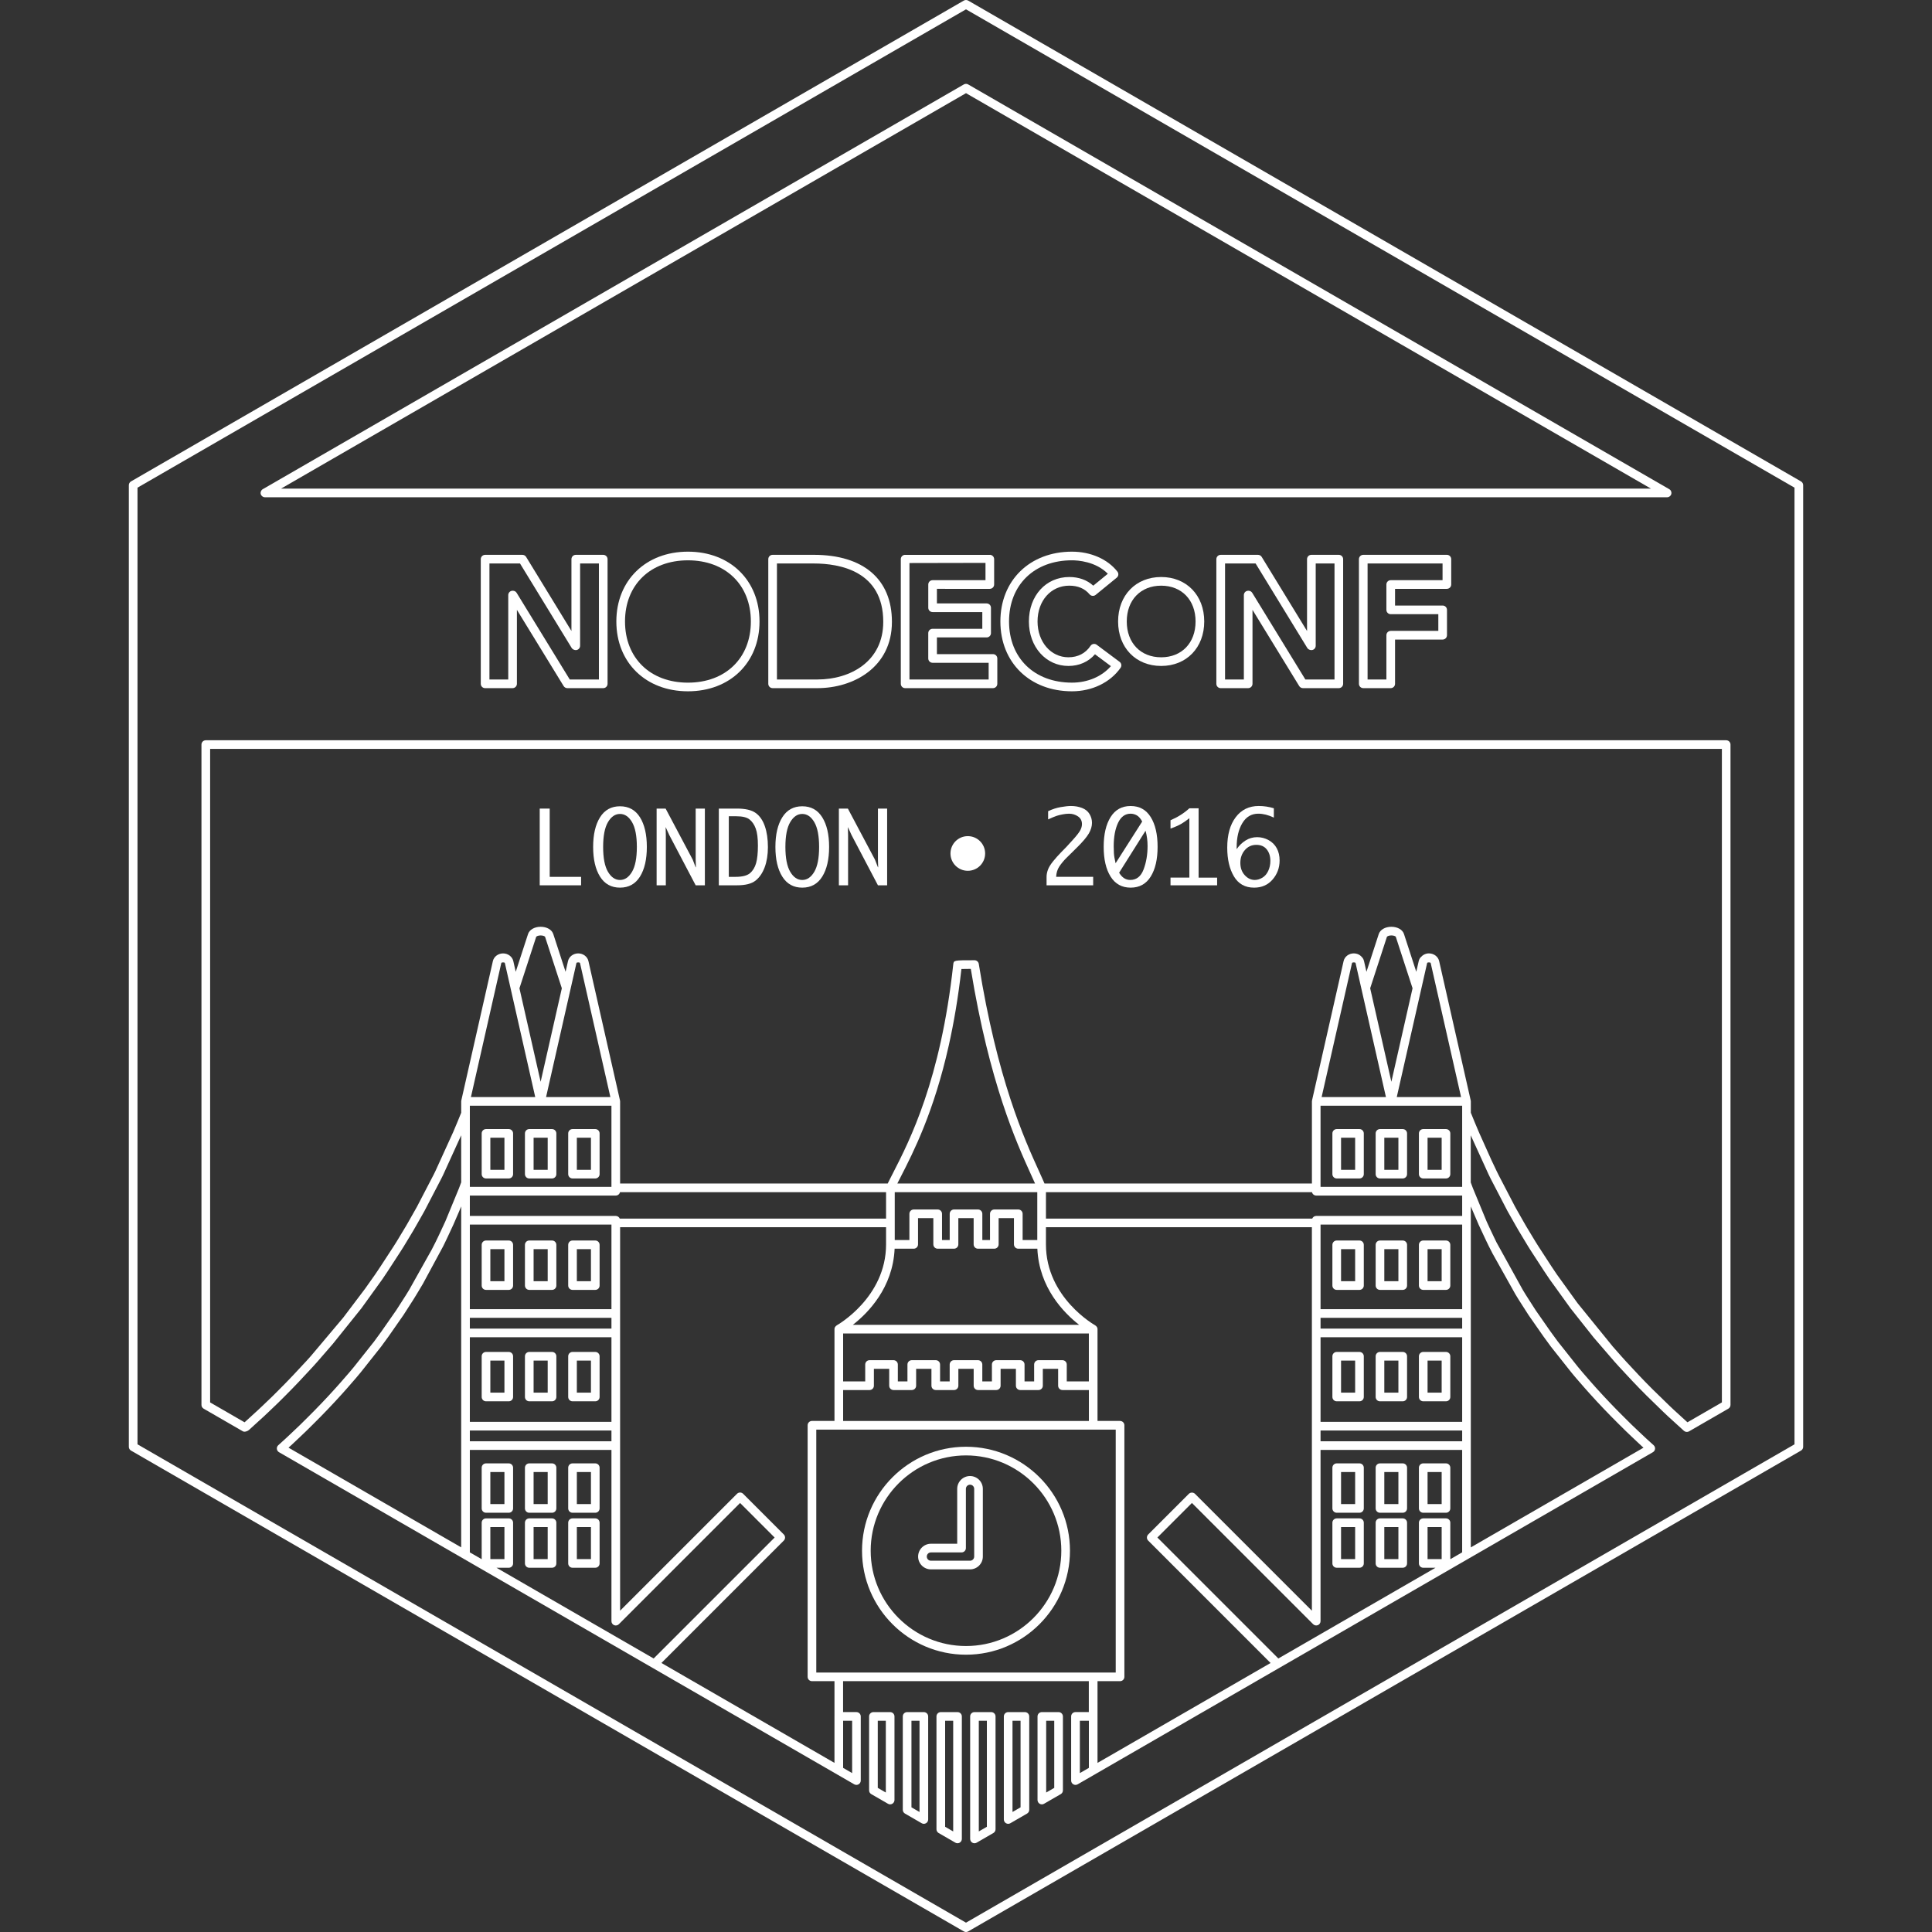 <?xml version="1.0" encoding="utf-8"?>
<!-- Generator: Adobe Illustrator 17.0.0, SVG Export Plug-In . SVG Version: 6.00 Build 0)  -->
<!DOCTYPE svg PUBLIC "-//W3C//DTD SVG 1.1//EN" "http://www.w3.org/Graphics/SVG/1.1/DTD/svg11.dtd">
<svg version="1.1" id="Layer_1" xmlns="http://www.w3.org/2000/svg" xmlns:xlink="http://www.w3.org/1999/xlink" x="0px" y="0px"
	 width="200px" height="200px" viewBox="0 0 200 200" enable-background="new 0 0 200 200" xml:space="preserve">
<rect x="0" y="0" width="200" height="200" fill="#333333" stroke="none"/>
<g>
	<path fill="#FFFFFF" d="M100,149.767c-5.934,0-10.763,4.829-10.763,10.764s4.828,10.763,10.763,10.763s10.763-4.828,10.763-10.763
		S105.934,149.767,100,149.767z M100,170.396c-5.44,0-9.867-4.425-9.867-9.866s4.426-9.867,9.867-9.867s9.867,4.426,9.867,9.867
		S105.44,170.396,100,170.396z"/>
	<path fill="#FFFFFF" d="M100.416,152.799c-0.731,0-1.326,0.595-1.326,1.326v5.684h-2.721c-0.731,0-1.326,0.595-1.326,1.326
		c0,0.731,0.595,1.326,1.326,1.326h4.047c0.732,0,1.327-0.595,1.327-1.326v-7.01C101.743,153.394,101.148,152.799,100.416,152.799z
		 M100.848,161.135L100.848,161.135c-0.001,0.237-0.194,0.43-0.431,0.43H96.37c-0.237,0-0.429-0.192-0.429-0.43
		c0-0.238,0.192-0.43,0.429-0.43h3.17c0.248,0,0.448-0.201,0.448-0.448v-6.132c0-0.237,0.192-0.43,0.43-0.43s0.43,0.192,0.43,0.43
		V161.135z"/>
	<path fill="#FFFFFF" d="M50.312,121.994h2.355c0.248,0,0.448-0.201,0.448-0.448v-4.216c0-0.247-0.201-0.448-0.448-0.448h-2.355
		c-0.248,0-0.448,0.201-0.448,0.448v4.216C49.864,121.793,50.064,121.994,50.312,121.994z M50.76,117.777h1.459v3.32H50.76V117.777z
		"/>
	<path fill="#FFFFFF" d="M54.79,121.994h2.355c0.248,0,0.448-0.201,0.448-0.448v-4.216c0-0.247-0.201-0.448-0.448-0.448H54.79
		c-0.248,0-0.448,0.201-0.448,0.448v4.216C54.342,121.793,54.542,121.994,54.79,121.994z M55.238,117.777h1.459v3.32h-1.459V117.777
		z"/>
	<path fill="#FFFFFF" d="M59.268,121.994h2.355c0.248,0,0.448-0.201,0.448-0.448v-4.216c0-0.247-0.201-0.448-0.448-0.448h-2.355
		c-0.248,0-0.448,0.201-0.448,0.448v4.216C58.82,121.793,59.02,121.994,59.268,121.994z M59.715,117.777h1.459v3.32h-1.459V117.777z
		"/>
	<path fill="#FFFFFF" d="M50.312,133.529h2.355c0.248,0,0.448-0.201,0.448-0.448v-4.216c0-0.247-0.201-0.448-0.448-0.448h-2.355
		c-0.248,0-0.448,0.201-0.448,0.448v4.216C49.864,133.328,50.064,133.529,50.312,133.529z M50.76,129.312h1.459v3.32H50.76V129.312z
		"/>
	<path fill="#FFFFFF" d="M54.79,133.529h2.355c0.248,0,0.448-0.201,0.448-0.448v-4.216c0-0.247-0.201-0.448-0.448-0.448H54.79
		c-0.248,0-0.448,0.201-0.448,0.448v4.216C54.342,133.328,54.542,133.529,54.79,133.529z M55.238,129.312h1.459v3.32h-1.459V129.312
		z"/>
	<path fill="#FFFFFF" d="M59.268,133.529h2.355c0.248,0,0.448-0.201,0.448-0.448v-4.216c0-0.247-0.201-0.448-0.448-0.448h-2.355
		c-0.248,0-0.448,0.201-0.448,0.448v4.216C58.82,133.328,59.02,133.529,59.268,133.529z M59.715,129.312h1.459v3.32h-1.459V129.312z
		"/>
	<path fill="#FFFFFF" d="M50.312,145.063h2.355c0.248,0,0.448-0.201,0.448-0.448v-4.215c0-0.247-0.2-0.448-0.448-0.448h-2.355
		c-0.248,0-0.448,0.201-0.448,0.448v4.215C49.864,144.862,50.065,145.063,50.312,145.063z M50.76,140.848h1.459v3.319H50.76V140.848
		z"/>
	<path fill="#FFFFFF" d="M54.79,145.063h2.355c0.248,0,0.448-0.201,0.448-0.448v-4.215c0-0.247-0.2-0.448-0.448-0.448H54.79
		c-0.248,0-0.448,0.201-0.448,0.448v4.215C54.342,144.862,54.543,145.063,54.79,145.063z M55.238,140.848h1.459v3.319h-1.459
		V140.848z"/>
	<path fill="#FFFFFF" d="M59.268,145.063h2.355c0.248,0,0.448-0.201,0.448-0.448v-4.215c0-0.247-0.2-0.448-0.448-0.448h-2.355
		c-0.248,0-0.448,0.201-0.448,0.448v4.215C58.82,144.862,59.021,145.063,59.268,145.063z M59.715,140.848h1.459v3.319h-1.459
		V140.848z"/>
	<path fill="#FFFFFF" d="M52.667,151.488h-2.355c-0.248,0-0.448,0.201-0.448,0.448v4.215c0,0.247,0.201,0.448,0.448,0.448h2.355
		c0.248,0,0.448-0.201,0.448-0.448v-4.215C53.115,151.689,52.915,151.488,52.667,151.488z M52.219,155.703H50.76v-3.319h1.459
		V155.703z"/>
	<path fill="#FFFFFF" d="M57.145,151.488H54.79c-0.248,0-0.448,0.201-0.448,0.448v4.215c0,0.247,0.201,0.448,0.448,0.448h2.355
		c0.248,0,0.448-0.201,0.448-0.448v-4.215C57.593,151.689,57.393,151.488,57.145,151.488z M56.697,155.703h-1.459v-3.319h1.459
		V155.703z"/>
	<path fill="#FFFFFF" d="M61.623,151.488h-2.355c-0.248,0-0.448,0.201-0.448,0.448v4.215c0,0.247,0.201,0.448,0.448,0.448h2.355
		c0.248,0,0.448-0.201,0.448-0.448v-4.215C62.071,151.689,61.871,151.488,61.623,151.488z M61.175,155.703h-1.459v-3.319h1.459
		V155.703z"/>
	<path fill="#FFFFFF" d="M57.145,157.181H54.79c-0.248,0-0.448,0.201-0.448,0.448v4.216c0,0.247,0.201,0.448,0.448,0.448h2.355
		c0.248,0,0.448-0.201,0.448-0.448v-4.216C57.593,157.383,57.393,157.181,57.145,157.181z M56.697,161.398h-1.459v-3.32h1.459
		V161.398z"/>
	<path fill="#FFFFFF" d="M61.623,157.181h-2.355c-0.248,0-0.448,0.201-0.448,0.448v4.216c0,0.247,0.201,0.448,0.448,0.448h2.355
		c0.248,0,0.448-0.201,0.448-0.448v-4.216C62.071,157.383,61.871,157.181,61.623,157.181z M61.175,161.398h-1.459v-3.32h1.459
		V161.398z"/>
	<path fill="#FFFFFF" d="M147.333,121.994h2.355c0.247,0,0.448-0.201,0.448-0.448v-4.216c0-0.247-0.201-0.448-0.448-0.448h-2.355
		c-0.247,0-0.448,0.201-0.448,0.448v4.216C146.885,121.793,147.086,121.994,147.333,121.994z M147.781,117.777h1.459v3.32h-1.459
		V117.777z"/>
	<path fill="#FFFFFF" d="M142.855,121.994h2.355c0.247,0,0.448-0.201,0.448-0.448v-4.216c0-0.247-0.201-0.448-0.448-0.448h-2.355
		c-0.247,0-0.448,0.201-0.448,0.448v4.216C142.407,121.793,142.608,121.994,142.855,121.994z M143.303,117.777h1.459v3.32h-1.459
		V117.777z"/>
	<path fill="#FFFFFF" d="M138.377,121.994h2.355c0.247,0,0.448-0.201,0.448-0.448v-4.216c0-0.247-0.201-0.448-0.448-0.448h-2.355
		c-0.247,0-0.448,0.201-0.448,0.448v4.216C137.929,121.793,138.13,121.994,138.377,121.994z M138.825,117.777h1.459v3.32h-1.459
		V117.777z"/>
	<path fill="#FFFFFF" d="M147.333,133.529h2.355c0.247,0,0.448-0.201,0.448-0.448v-4.216c0-0.247-0.201-0.448-0.448-0.448h-2.355
		c-0.247,0-0.448,0.201-0.448,0.448v4.216C146.885,133.328,147.086,133.529,147.333,133.529z M147.781,129.312h1.459v3.32h-1.459
		V129.312z"/>
	<path fill="#FFFFFF" d="M142.855,133.529h2.355c0.247,0,0.448-0.201,0.448-0.448v-4.216c0-0.247-0.201-0.448-0.448-0.448h-2.355
		c-0.247,0-0.448,0.201-0.448,0.448v4.216C142.407,133.328,142.608,133.529,142.855,133.529z M143.303,129.312h1.459v3.32h-1.459
		V129.312z"/>
	<path fill="#FFFFFF" d="M138.377,133.529h2.355c0.247,0,0.448-0.201,0.448-0.448v-4.216c0-0.247-0.201-0.448-0.448-0.448h-2.355
		c-0.247,0-0.448,0.201-0.448,0.448v4.216C137.929,133.328,138.13,133.529,138.377,133.529z M138.825,129.312h1.459v3.32h-1.459
		V129.312z"/>
	<path fill="#FFFFFF" d="M147.333,145.063h2.355c0.247,0,0.448-0.201,0.448-0.448v-4.215c0-0.247-0.201-0.448-0.448-0.448h-2.355
		c-0.247,0-0.448,0.201-0.448,0.448v4.215C146.885,144.862,147.086,145.063,147.333,145.063z M147.781,140.848h1.459v3.319h-1.459
		V140.848z"/>
	<path fill="#FFFFFF" d="M142.855,145.063h2.355c0.247,0,0.448-0.201,0.448-0.448v-4.215c0-0.247-0.201-0.448-0.448-0.448h-2.355
		c-0.247,0-0.448,0.201-0.448,0.448v4.215C142.407,144.862,142.608,145.063,142.855,145.063z M143.303,140.848h1.459v3.319h-1.459
		V140.848z"/>
	<path fill="#FFFFFF" d="M138.377,145.063h2.355c0.247,0,0.448-0.201,0.448-0.448v-4.215c0-0.247-0.201-0.448-0.448-0.448h-2.355
		c-0.247,0-0.448,0.201-0.448,0.448v4.215C137.929,144.862,138.13,145.063,138.377,145.063z M138.825,140.848h1.459v3.319h-1.459
		V140.848z"/>
	<path fill="#FFFFFF" d="M147.333,156.599h2.355c0.247,0,0.448-0.201,0.448-0.448v-4.215c0-0.247-0.201-0.448-0.448-0.448h-2.355
		c-0.247,0-0.448,0.201-0.448,0.448v4.215C146.885,156.397,147.086,156.599,147.333,156.599z M147.781,152.383h1.459v3.319h-1.459
		V152.383z"/>
	<path fill="#FFFFFF" d="M142.855,156.599h2.355c0.247,0,0.448-0.201,0.448-0.448v-4.215c0-0.247-0.201-0.448-0.448-0.448h-2.355
		c-0.247,0-0.448,0.201-0.448,0.448v4.215C142.407,156.397,142.608,156.599,142.855,156.599z M143.303,152.383h1.459v3.319h-1.459
		V152.383z"/>
	<path fill="#FFFFFF" d="M138.377,156.599h2.355c0.247,0,0.448-0.201,0.448-0.448v-4.215c0-0.247-0.201-0.448-0.448-0.448h-2.355
		c-0.247,0-0.448,0.201-0.448,0.448v4.215C137.929,156.397,138.13,156.599,138.377,156.599z M138.825,152.383h1.459v3.319h-1.459
		V152.383z"/>
	<path fill="#FFFFFF" d="M142.855,162.293h2.355c0.247,0,0.448-0.201,0.448-0.448v-4.216c0-0.246-0.201-0.448-0.448-0.448h-2.355
		c-0.247,0-0.448,0.201-0.448,0.448v4.216C142.407,162.092,142.608,162.293,142.855,162.293z M143.303,158.078h1.459v3.32h-1.459
		V158.078z"/>
	<path fill="#FFFFFF" d="M138.377,162.293h2.355c0.247,0,0.448-0.201,0.448-0.448v-4.216c0-0.246-0.201-0.448-0.448-0.448h-2.355
		c-0.247,0-0.448,0.201-0.448,0.448v4.216C137.929,162.092,138.13,162.293,138.377,162.293z M138.825,158.078h1.459v3.32h-1.459
		V158.078z"/>
	<path fill="#FFFFFF" d="M186.438,49.836L100.224,0.06c-0.139-0.08-0.31-0.08-0.448,0L13.561,49.836
		c-0.138,0.081-0.224,0.228-0.224,0.388v99.552c0,0.16,0.086,0.309,0.224,0.388l86.215,49.776c0.07,0.04,0.146,0.061,0.224,0.061
		s0.154-0.021,0.224-0.061l86.214-49.776c0.139-0.08,0.225-0.228,0.225-0.388V50.224C186.663,50.063,186.577,49.916,186.438,49.836z
		 M185.766,149.516L100,199.033l-85.766-49.517V50.483L100,0.966l85.766,49.517V149.516z"/>
	<path fill="#FFFFFF" d="M102.609,177.236h-1.731c-0.248,0-0.448,0.201-0.448,0.448v12.681c0,0.16,0.086,0.309,0.224,0.388
		c0.07,0.04,0.146,0.061,0.224,0.061s0.154-0.021,0.224-0.061l1.731-1c0.139-0.08,0.225-0.228,0.225-0.388v-11.681
		C103.057,177.437,102.857,177.236,102.609,177.236z M102.161,189.107l-0.835,0.482v-11.457h0.835V189.107z"/>
	<path fill="#FFFFFF" d="M99.776,8.74L27.2,50.641c-0.175,0.102-0.261,0.309-0.208,0.504c0.053,0.195,0.23,0.331,0.433,0.331
		h145.153c0.203,0,0.38-0.136,0.433-0.331c0.053-0.196-0.033-0.403-0.209-0.504L100.224,8.74C100.085,8.66,99.915,8.66,99.776,8.74z
		 M170.905,50.581H29.095L100,9.645L170.905,50.581z"/>
	<path fill="#FFFFFF" d="M20.855,77.079v68.357c0,0.16,0.086,0.309,0.224,0.388l4.07,2.349c0.168,0.095,0.477-0.014,0.621-0.141
		l1.548-1.41c0.163-0.149,0.324-0.304,0.484-0.457l0.54-0.516c0.164-0.155,0.329-0.311,0.493-0.473l0.73-0.728
		c0.925-0.921,1.799-1.852,2.821-2.963c0.164-0.174,0.322-0.352,0.478-0.532l1.594-1.838l2.96-3.688l2.16-2.997
		c0.195-0.283,0.383-0.566,0.569-0.849l1.351-2.079c0.221-0.339,0.427-0.682,0.629-1.019l0.664-1.101
		c0.09-0.148,0.174-0.299,0.257-0.447l0.66-1.161c0.086-0.148,0.17-0.296,0.247-0.441l1.722-3.311
		c0.074-0.145,0.146-0.29,0.211-0.429l1.847-4.054c0.002-0.006,0.005-0.013,0.007-0.019l0.002,4.874
		c-0.068,0.203-0.147,0.404-0.23,0.614l-1.402,3.402c-0.179,0.401-0.371,0.807-0.567,1.221l-0.241,0.506
		c-0.073,0.154-0.145,0.311-0.226,0.465l-0.386,0.757l-2.337,4.169c-0.102,0.169-0.203,0.34-0.313,0.51l-0.364,0.57
		c-0.22,0.345-0.442,0.693-0.663,1.032l-1.531,2.195c-0.249,0.343-0.5,0.689-0.748,1.026l-2.083,2.626
		c-0.157,0.193-0.316,0.387-0.48,0.575l-0.91,1.046c-0.154,0.179-0.309,0.357-0.476,0.536c-0.978,1.086-1.968,2.124-2.941,3.086
		l-0.768,0.761c-0.176,0.171-0.355,0.34-0.535,0.51l-0.539,0.51c-0.165,0.156-0.331,0.313-0.498,0.466l-0.7,0.634
		c-0.107,0.097-0.16,0.237-0.145,0.38c0.015,0.142,0.098,0.269,0.221,0.34l59.551,34.382c0.139,0.08,0.31,0.08,0.448,0
		s0.224-0.228,0.224-0.388v-6.642c0-0.247-0.201-0.448-0.448-0.448h-1.381v-3.201h25.438v3.201h-1.381
		c-0.247,0-0.448,0.201-0.448,0.448v6.642c0,0.16,0.086,0.309,0.225,0.388c0.069,0.04,0.145,0.061,0.224,0.061
		c0.079,0,0.154-0.021,0.224-0.061l59.551-34.382c0.124-0.072,0.207-0.198,0.222-0.34c0.016-0.143-0.039-0.284-0.145-0.38
		l-0.698-0.632c-0.169-0.154-0.336-0.313-0.503-0.471l-0.55-0.52c-0.174-0.164-0.348-0.328-0.519-0.494l-0.769-0.763
		c-0.981-0.97-1.97-2.008-2.947-3.09c-0.161-0.173-0.316-0.352-0.471-0.531l-0.909-1.045c-0.162-0.187-0.319-0.378-0.475-0.568
		l-2.082-2.625c-0.256-0.346-0.507-0.692-0.756-1.035l-1.525-2.185c-0.229-0.353-0.454-0.707-0.677-1.056l-0.357-0.559
		c-0.109-0.167-0.21-0.339-0.311-0.509l-2.724-4.926c-0.081-0.155-0.154-0.314-0.228-0.471l-0.193-0.406
		c-0.212-0.445-0.419-0.881-0.609-1.308l-1.405-3.407c-0.073-0.186-0.144-0.368-0.226-0.602v-4.881
		c0.002,0.005,0.004,0.01,0.006,0.015l1.846,4.048c0.069,0.149,0.145,0.3,0.222,0.451l1.712,3.293
		c0.077,0.145,0.159,0.288,0.243,0.432l0.658,1.16c0.086,0.153,0.172,0.309,0.265,0.458l0.647,1.076
		c0.208,0.347,0.419,0.699,0.643,1.043l1.346,2.071c0.189,0.286,0.38,0.573,0.58,0.863l2.165,3.003l2.4,3.03l2.133,2.472
		c0.16,0.184,0.323,0.368,0.487,0.542c0.877,0.954,1.827,1.972,2.825,2.966l1.771,1.724c0.156,0.15,0.314,0.302,0.476,0.449
		l1.548,1.41c0.002,0.001,0.104,0.092,0.106,0.094c0.145,0.123,0.353,0.142,0.516,0.048l4.069-2.349
		c0.139-0.08,0.225-0.228,0.225-0.388V77.079c0-0.248-0.201-0.448-0.448-0.448H21.303C21.055,76.631,20.855,76.832,20.855,77.079z
		 M47.742,126.32v9.651v2.011v9.653v2.011v10.536l-17.875-10.32l0.246-0.222c0.173-0.158,0.342-0.32,0.513-0.48l0.537-0.508
		c0.182-0.172,0.364-0.344,0.546-0.521l0.771-0.763c0.986-0.975,1.987-2.025,2.972-3.118c0.169-0.181,0.331-0.368,0.493-0.555
		l0.908-1.044c0.17-0.195,0.335-0.396,0.498-0.597l2.102-2.651c0.257-0.349,0.509-0.697,0.76-1.042l1.55-2.223
		c0.228-0.351,0.452-0.701,0.673-1.048l0.362-0.566c0.115-0.177,0.222-0.356,0.33-0.536l0.646-1.078l2.104-3.898
		c0.084-0.163,0.162-0.328,0.239-0.492l0.24-0.505c0.199-0.419,0.394-0.831,0.578-1.243l0.613-1.416l0.067-0.167l0.129-0.301V126.32
		z M87.28,178.132h0.933v5.418l-0.933-0.539V178.132z M152.258,149.65v-2.011v-9.653v-2.011v-9.652v-1.432l0.809,1.886
		c0.197,0.437,0.408,0.879,0.623,1.331l0.191,0.403c0.079,0.165,0.157,0.332,0.242,0.498l0.387,0.757l2.364,4.219
		c0.107,0.18,0.215,0.36,0.328,0.536l0.355,0.557c0.224,0.351,0.449,0.705,0.686,1.07l1.545,2.214
		c0.25,0.345,0.503,0.693,0.768,1.051l2.102,2.651c0.118,0.144,0.246,0.299,0.39,0.469c0.034,0.04,0.066,0.081,0.101,0.12
		l0.908,1.043c0.161,0.187,0.324,0.374,0.488,0.549c0.983,1.092,1.984,2.141,2.976,3.123l0.773,0.766
		c0.174,0.17,0.352,0.337,0.529,0.506l0.549,0.519c0.17,0.162,0.341,0.323,0.517,0.484l0.244,0.221l-17.875,10.32V149.65z
		 M55.502,164.664l-4.104-2.37h1.269c0.248,0,0.448-0.201,0.448-0.448v-4.216c0-0.247-0.201-0.448-0.448-0.448h-2.355
		c-0.248,0-0.448,0.201-0.448,0.448v3.779l-1.185-0.684l-0.041-0.024v-10.605h14.659v17.727c0,0.181,0.109,0.344,0.277,0.414
		c0.167,0.067,0.359,0.031,0.489-0.098l12.55-12.55l3.577,3.576l-12.524,12.522L55.502,164.664z M50.76,161.398v-3.32h1.459v3.32
		H50.76z M55.967,111.987l-2.194-9.681l1.735-5.33c0.023-0.036,0.181-0.141,0.459-0.141c0.278,0,0.436,0.106,0.455,0.131l1.739,5.34
		L55.967,111.987z M59.674,99.688c0.019-0.083,0.347-0.083,0.366,0l3.145,13.879h-6.656L59.674,99.688z M55.407,113.567h-6.656
		l3.145-13.879c0.019-0.083,0.347-0.083,0.366,0L55.407,113.567z M55.967,114.463h7.329v8.403H48.638v-0.385v-7.207v-0.811H55.967z
		 M63.745,123.763c0.214,0,0.393-0.149,0.437-0.35h27.543v2.734H64.157c-0.068-0.16-0.228-0.273-0.413-0.273H48.638v-2.011v-0.1
		H63.745z M107.379,123.414v3.181v1.775h-1.517v-2.716c0-0.247-0.201-0.448-0.448-0.448h-2.481c-0.247,0-0.448,0.201-0.448,0.448
		v2.716h-0.795v-2.716c0-0.247-0.201-0.448-0.448-0.448h-2.481c-0.248,0-0.448,0.201-0.448,0.448v2.716h-0.795v-2.716
		c0-0.247-0.201-0.448-0.448-0.448h-2.481c-0.248,0-0.448,0.201-0.448,0.448v2.716h-1.517v-1.775v-3.181H107.379z M92.892,122.517
		c0.112-0.221,0.231-0.456,0.359-0.706c1.295-2.529,3.419-6.674,4.969-13.602c0.517-2.31,0.97-4.928,1.306-7.899
		c0.248-0.006,0.604-0.01,0.971-0.012c1.931,11.826,4.721,17.963,6.226,21.278c0.154,0.339,0.297,0.652,0.425,0.941H92.892z
		 M94.586,129.266c0.248,0,0.448-0.201,0.448-0.448v-2.716h1.585v2.716c0,0.247,0.201,0.448,0.448,0.448h1.691
		c0.248,0,0.448-0.201,0.448-0.448v-2.716h1.585v2.716c0,0.247,0.201,0.448,0.448,0.448h1.691c0.247,0,0.448-0.201,0.448-0.448
		v-2.716h1.585v2.716c0,0.247,0.201,0.448,0.448,0.448h1.975c0.179,4.035,2.739,6.643,4.326,7.881H88.286
		c1.587-1.238,4.146-3.847,4.325-7.881H94.586z M92.498,143.897h1.891c0.248,0,0.448-0.201,0.448-0.448v-1.746h1.585v1.746
		c0,0.247,0.201,0.448,0.448,0.448h1.891c0.248,0,0.448-0.201,0.448-0.448v-1.746h1.585v1.746c0,0.247,0.201,0.448,0.448,0.448
		h1.891c0.247,0,0.448-0.201,0.448-0.448v-1.746h1.585v1.746c0,0.247,0.201,0.448,0.448,0.448h1.89c0.247,0,0.448-0.201,0.448-0.448
		v-1.746h1.585v1.746c0,0.247,0.201,0.448,0.448,0.448h2.736v3.201H87.281v-3.201h2.736c0.248,0,0.448-0.201,0.448-0.448v-1.746
		h1.585v1.746C92.05,143.696,92.251,143.897,92.498,143.897z M110.431,143v-1.746c0-0.247-0.201-0.448-0.448-0.448h-2.481
		c-0.247,0-0.448,0.201-0.448,0.448V143h-0.994v-1.746c0-0.247-0.201-0.448-0.448-0.448h-2.481c-0.247,0-0.448,0.201-0.448,0.448
		V143h-0.995v-1.746c0-0.247-0.201-0.448-0.448-0.448h-2.481c-0.248,0-0.448,0.201-0.448,0.448V143h-0.995v-1.746
		c0-0.247-0.201-0.448-0.448-0.448h-2.481c-0.248,0-0.448,0.201-0.448,0.448V143h-0.995v-1.746c0-0.247-0.201-0.448-0.448-0.448
		h-2.481c-0.248,0-0.448,0.201-0.448,0.448V143h-2.287v-4.957h25.438V143h-0.003H110.431z M63.297,126.77v8.756h-0.001H48.638
		v-8.756H63.297z M63.297,136.421v1.114H48.638v-1.114H63.297z M63.297,138.431v8.757H48.638v-8.757H63.297z M63.297,148.085v1.114
		H48.638v-1.114H63.297z M86.384,177.682v4.81l-0.532-0.306L68.47,172.15l12.669-12.67c0.084-0.085,0.131-0.198,0.131-0.317
		c0-0.118-0.048-0.232-0.131-0.317l-4.21-4.21c-0.175-0.175-0.459-0.175-0.634,0l-12.102,12.104v-17.094v-2.011v-9.653v-2.011
		v-8.931h27.532v1.775c0,5.508-5.057,8.357-5.108,8.385c-0.011,0.006-0.016,0.019-0.027,0.026c-0.047,0.031-0.085,0.068-0.117,0.113
		c-0.011,0.016-0.023,0.031-0.032,0.048c-0.005,0.01-0.014,0.017-0.018,0.027c0,0.001-0.001,0.001-0.001,0.002
		c-0.024,0.055-0.037,0.115-0.037,0.177v5.853v3.649h-2.331c-0.248,0-0.448,0.201-0.448,0.448v26.042
		c0,0.247,0.201,0.448,0.448,0.448h2.331V177.682z M112.72,183.01l-0.933,0.539v-5.418h0.933V183.01z M86.832,173.139
		L86.832,173.139l-2.331,0v-25.146h2.331h26.334h2.333v25.146h-2.333H86.832z M114.572,181.944l-0.957,0.549v-4.81v-3.649h2.333
		c0.247,0,0.448-0.201,0.448-0.448v-26.042c0-0.247-0.201-0.448-0.448-0.448h-2.333v-3.649v-5.853c0-0.063-0.014-0.122-0.037-0.177
		c-0.001-0.002-0.003-0.004-0.004-0.006c-0.004-0.009-0.011-0.015-0.016-0.023c-0.009-0.017-0.021-0.032-0.032-0.047
		c-0.033-0.047-0.072-0.085-0.119-0.115c-0.01-0.007-0.015-0.019-0.025-0.024c-0.051-0.028-5.107-2.862-5.107-8.385v-1.775h27.531
		v8.931v2.011v9.653v2.011v17.093l-12.102-12.102c-0.169-0.167-0.465-0.167-0.634,0l-4.21,4.21c-0.175,0.175-0.175,0.459,0,0.634
		l12.669,12.67L114.572,181.944z M149.24,161.398h-1.459v-3.32h1.459V161.398z M151.362,160.699l-1.226,0.709v-3.779
		c0-0.247-0.201-0.448-0.448-0.448h-2.355c-0.247,0-0.448,0.201-0.448,0.448v4.216c0,0.247,0.201,0.448,0.448,0.448h1.269
		l-10.133,5.851l-6.135,3.542l-12.522-12.523l3.576-3.576l12.549,12.55c0.127,0.126,0.32,0.164,0.488,0.098
		c0.168-0.07,0.277-0.233,0.277-0.414v-17.727h14.66V160.699z M151.363,149.199h-14.66v-1.114h14.66V149.199z M151.363,147.188
		h-14.66v-8.757h14.66V147.188z M151.363,137.535h-14.66v-1.114h14.66V137.535z M151.363,135.525h-14.66v-8.756h14.66V135.525z
		 M151.363,123.863v2.011h-15.108c-0.186,0-0.344,0.112-0.412,0.273h-27.567v-2.733h27.542c0.044,0.2,0.223,0.349,0.437,0.349
		h15.108V123.863z M144.034,111.987l-1.282-5.659l-0.912-4.024l1.735-5.329c0.022-0.036,0.18-0.141,0.459-0.141
		c0.278,0,0.436,0.106,0.454,0.131l1.739,5.34L144.034,111.987z M147.738,99.687c0.017-0.081,0.346-0.081,0.365,0.001l3.146,13.879
		h-6.656L147.738,99.687z M143.472,113.567h-6.657l3.147-13.88c0.018-0.08,0.346-0.083,0.365,0.001L143.472,113.567z
		 M144.033,114.463h7.329v0.811v7.207v0.385h-14.66v-8.403H144.033z M178.249,77.527v67.65l-3.565,2.059l-1.396-1.274
		c-0.156-0.143-0.31-0.29-0.462-0.436l-1.757-1.711c-0.987-0.982-1.928-1.992-2.803-2.943c-0.16-0.17-0.314-0.345-0.468-0.521
		l-0.846-0.96l-3.647-4.492l-2.144-2.976c-0.195-0.282-0.382-0.564-0.567-0.845l-1.34-2.061c-0.221-0.339-0.426-0.683-0.628-1.019
		l-0.651-1.081c-0.088-0.142-0.167-0.286-0.247-0.429l-0.666-1.172c-0.077-0.134-0.153-0.267-0.226-0.403l-1.69-3.249l-0.015-0.029
		c-0.072-0.141-0.142-0.279-0.209-0.425l-0.532-1.12l-1.297-2.891c-0.149-0.362-0.293-0.699-0.426-1.01l-0.408-1v-1.173
		c0-0.033-0.004-0.066-0.012-0.1l-3.268-14.426c-0.104-0.462-0.549-0.796-1.057-0.796c-0.335,0-0.633,0.154-0.833,0.385
		c-0.028,0.032-0.064,0.057-0.087,0.092c-0.064,0.097-0.111,0.203-0.137,0.319l-0.253,1.111l-1.273-3.911
		c-0.145-0.449-0.671-0.75-1.306-0.75s-1.161,0.302-1.306,0.751l-1.273,3.911l-0.252-1.11c-0.026-0.115-0.074-0.223-0.137-0.32
		c-0.014-0.021-0.036-0.034-0.051-0.054c-0.127-0.163-0.299-0.296-0.504-0.364c-0.115-0.039-0.238-0.06-0.365-0.06
		c-0.509,0-0.953,0.334-1.056,0.795l-3.269,14.427c-0.008,0.033-0.012,0.066-0.012,0.1v8.502h-27.682
		c-0.046-0.108-0.1-0.227-0.15-0.341c-0.031-0.07-0.061-0.138-0.093-0.21c-0.108-0.24-0.22-0.489-0.343-0.761
		c-1.504-3.31-4.304-9.472-6.218-21.425c-0.035-0.217-0.223-0.377-0.442-0.377c-2.152,0-2.152,0-2.201,0.439
		c-1.305,11.962-4.504,18.208-6.223,21.563c-0.117,0.229-0.226,0.442-0.33,0.647c-0.031,0.062-0.061,0.121-0.09,0.18
		c-0.048,0.096-0.099,0.196-0.143,0.287H64.193v-8.502c0-0.033-0.004-0.066-0.011-0.1L60.914,99.49
		c-0.104-0.461-0.549-0.795-1.057-0.795c-0.508,0-0.953,0.334-1.057,0.795l-0.252,1.111l-1.274-3.911
		c-0.146-0.449-0.671-0.75-1.306-0.75s-1.16,0.302-1.306,0.751l-1.274,3.911l-0.252-1.111c-0.105-0.461-0.549-0.795-1.057-0.795
		s-0.953,0.335-1.057,0.795l-3.268,14.427c-0.007,0.033-0.011,0.066-0.011,0.1v1.173l-0.392,0.959
		c-0.137,0.323-0.286,0.673-0.442,1.05l-1.831,4.018c-0.062,0.134-0.129,0.267-0.198,0.403l-1.715,3.297
		c-0.073,0.138-0.151,0.274-0.231,0.411l-0.665,1.173c-0.079,0.14-0.156,0.28-0.242,0.42l-0.666,1.104
		c-0.197,0.328-0.397,0.663-0.615,0.997L39.4,131.09c-0.184,0.277-0.368,0.557-0.557,0.83l-1.044,1.478l-2.258,2.99l-3.351,3.977
		c-0.149,0.171-0.299,0.341-0.459,0.512c-1.019,1.106-1.885,2.029-2.799,2.939l-0.727,0.726c-0.158,0.154-0.319,0.308-0.479,0.46
		l-0.542,0.518c-0.155,0.148-0.311,0.298-0.47,0.443l-1.395,1.274l-3.566-2.059V77.527H178.249z"/>
	<path fill="#FFFFFF" d="M106.096,177.236h-1.73c-0.247,0-0.448,0.201-0.448,0.448v10.668c0,0.16,0.086,0.309,0.225,0.388
		c0.069,0.04,0.145,0.061,0.224,0.061s0.154-0.021,0.224-0.061l1.73-1c0.139-0.08,0.225-0.228,0.225-0.388v-9.668
		C106.544,177.437,106.342,177.236,106.096,177.236z M105.648,187.093l-0.834,0.482v-9.443h0.834V187.093z"/>
	<path fill="#FFFFFF" d="M99.122,177.236h-1.731c-0.248,0-0.448,0.201-0.448,0.448v11.681c0,0.16,0.086,0.309,0.224,0.388
		l1.731,0.999c0.07,0.04,0.146,0.061,0.224,0.061s0.154-0.021,0.224-0.061c0.138-0.08,0.224-0.228,0.224-0.388v-12.681
		C99.57,177.437,99.37,177.236,99.122,177.236z M98.674,189.589l-0.834-0.482v-10.975h0.834V189.589z"/>
	<path fill="#FFFFFF" d="M109.583,177.236h-1.731c-0.247,0-0.448,0.201-0.448,0.448v8.654c0,0.16,0.086,0.309,0.225,0.388
		c0.069,0.04,0.145,0.061,0.224,0.061c0.079,0,0.154-0.021,0.224-0.061l1.731-0.999c0.139-0.08,0.225-0.228,0.225-0.388v-7.654
		C110.031,177.437,109.83,177.236,109.583,177.236z M109.135,185.08l-0.835,0.482v-7.43h0.835V185.08z"/>
	<path fill="#FFFFFF" d="M95.636,177.236h-1.731c-0.248,0-0.448,0.201-0.448,0.448v9.668c0,0.16,0.086,0.309,0.224,0.388l1.731,1
		c0.07,0.04,0.146,0.061,0.224,0.061s0.154-0.021,0.224-0.061c0.138-0.08,0.224-0.228,0.224-0.388v-10.668
		C96.084,177.437,95.883,177.236,95.636,177.236z M95.188,187.576l-0.835-0.482v-8.962h0.835V187.576z"/>
	<path fill="#FFFFFF" d="M92.148,177.236h-1.731c-0.248,0-0.448,0.201-0.448,0.448v7.654c0,0.16,0.086,0.309,0.224,0.388
		l1.731,0.999c0.07,0.04,0.146,0.061,0.224,0.061s0.154-0.021,0.224-0.061c0.138-0.08,0.224-0.228,0.224-0.388v-8.654
		C92.596,177.437,92.395,177.236,92.148,177.236z M91.7,185.562l-0.834-0.482v-6.948H91.7V185.562z"/>
	<path fill="#FFFFFF" d="M102.465,60.957v-0.001c0.247,0,0.448-0.201,0.448-0.448v-2.624c0-0.127-0.055-0.249-0.148-0.333
		c-0.095-0.085-0.221-0.129-0.347-0.112l-8.767,0c-0.228,0.024-0.4,0.216-0.4,0.445v12.904c0,0.248,0.201,0.448,0.448,0.448h9.094
		c0.247,0,0.448-0.201,0.448-0.448v-2.625c0-0.248-0.201-0.448-0.448-0.448h-5.804v-1.728h5.147c0.247,0,0.448-0.201,0.448-0.448
		v-2.624c0-0.248-0.201-0.448-0.448-0.448h-5.147v-1.509H102.465z M96.541,63.363h5.147v1.728h-5.147
		c-0.248,0-0.448,0.201-0.448,0.448v2.624c0,0.248,0.201,0.448,0.448,0.448h5.804v1.728h-8.198V58.286l7.871-0.016v1.79h-5.475
		c-0.248,0-0.448,0.201-0.448,0.448v2.406C96.093,63.161,96.293,63.363,96.541,63.363z"/>
	<path fill="#FFFFFF" d="M92.332,64.372c0-4.408-2.947-6.937-8.086-6.937h-4.265c-0.248,0-0.448,0.201-0.448,0.448v12.904
		c0,0.248,0.201,0.448,0.448,0.448h4.648v0.001C88.339,71.236,92.332,69.088,92.332,64.372z M84.628,70.339h-4.199V58.332h3.816
		c2.685,0,7.189,0.784,7.189,6.04C91.434,68.494,88.015,70.339,84.628,70.339z"/>
	<path fill="#FFFFFF" d="M78.625,64.335c0-4.255-3.047-7.227-7.411-7.227c-4.362,0-7.41,2.973-7.41,7.227
		c0,4.256,3.047,7.228,7.41,7.228C75.578,71.565,78.625,68.592,78.625,64.335z M64.701,64.335c0-3.787,2.617-6.331,6.514-6.331
		c3.896,0,6.514,2.544,6.514,6.331c0,3.788-2.617,6.333-6.514,6.333C67.318,70.668,64.701,68.123,64.701,64.335z"/>
	<path fill="#FFFFFF" d="M53.062,71.236c0.248,0,0.448-0.201,0.448-0.448v-7.657l4.838,7.891c0.082,0.132,0.226,0.214,0.382,0.214
		h3.717c0.248,0,0.448-0.201,0.448-0.448V57.884c0-0.248-0.201-0.448-0.448-0.448h-2.843c-0.248,0-0.448,0.201-0.448,0.448v7.436
		l-4.692-7.669c-0.082-0.133-0.226-0.214-0.382-0.214h-3.864c-0.248,0-0.448,0.201-0.448,0.448v12.904
		c0,0.248,0.201,0.448,0.448,0.448H53.062z M50.666,58.332L50.666,58.332h3.165l5.355,8.753c0.082,0.133,0.263,0.214,0.418,0.214
		c0.248,0,0.448-0.201,0.448-0.448v-8.519h1.947V70.34h-3.018l-5.5-8.972c-0.082-0.132-0.226-0.214-0.382-0.214h-0.037
		c-0.248,0-0.448,0.201-0.448,0.448v8.738h-1.947V58.332z"/>
	<path fill="#FFFFFF" d="M120.204,68.939c2.624,0,4.458-1.893,4.458-4.604c0-2.711-1.834-4.603-4.458-4.603
		c-2.625,0-4.459,1.892-4.459,4.603C115.745,67.046,117.579,68.939,120.204,68.939z M120.204,60.629c2.13,0,3.561,1.489,3.561,3.707
		s-1.432,3.707-3.561,3.707c-2.131,0-3.562-1.49-3.562-3.707C116.642,62.119,118.073,60.629,120.204,60.629z"/>
	<path fill="#FFFFFF" d="M149.781,60.957v-0.001c0.248,0,0.448-0.201,0.448-0.448v-2.624c0-0.248-0.2-0.448-0.448-0.448h-8.657
		c-0.247,0-0.448,0.201-0.448,0.448v12.904c0,0.248,0.201,0.448,0.448,0.448h2.843c0.247,0,0.448-0.201,0.448-0.448v-4.582h4.928
		c0.247,0,0.448-0.201,0.448-0.448v-2.624c0-0.248-0.201-0.448-0.448-0.448h-4.928v-1.728H149.781z M143.967,63.581h4.928v1.728
		h-4.928c-0.248,0-0.448,0.201-0.448,0.448v4.582h-1.947V58.332h7.761v1.728h-5.366c-0.248,0-0.448,0.201-0.448,0.448v2.624
		C143.519,63.38,143.719,63.581,143.967,63.581z"/>
	<path fill="#FFFFFF" d="M129.21,71.236c0.247,0,0.448-0.201,0.448-0.448v-7.656l4.837,7.89c0.082,0.132,0.227,0.214,0.382,0.214
		h3.717c0.247,0,0.448-0.201,0.448-0.448V57.884c0-0.248-0.201-0.448-0.448-0.448h-2.842c-0.248,0-0.448,0.201-0.448,0.448v7.437
		l-4.693-7.67c-0.082-0.133-0.227-0.214-0.382-0.214h-3.864c-0.248,0-0.448,0.201-0.448,0.448v12.904c0,0.248,0.2,0.448,0.448,0.448
		H129.21z M129.98,58.332l5.355,8.753c0.082,0.133,0.264,0.214,0.419,0.214c0.247,0,0.448-0.201,0.448-0.448v-8.519h1.946V70.34
		h-3.018l-5.5-8.972c-0.082-0.132-0.227-0.214-0.382-0.214h-0.036c-0.247,0-0.448,0.201-0.448,0.448v8.738h-1.947V58.332H129.98z"/>
	<path fill="#FFFFFF" d="M110.969,57.108c-4.363,0-7.41,2.973-7.41,7.227c0,4.256,3.047,7.228,7.41,7.228
		c2.082,0,3.962-0.91,5.032-2.432c0.139-0.198,0.096-0.472-0.099-0.617l-2.369-1.768c-0.1-0.073-0.224-0.104-0.344-0.083
		c-0.121,0.021-0.228,0.091-0.297,0.193c-0.518,0.776-1.308,1.185-2.289,1.185c-1.823,0-3.197-1.594-3.197-3.707
		c0-2.148,1.383-3.707,3.288-3.707c0.894,0,1.6,0.302,2.099,0.897c0.157,0.187,0.436,0.214,0.627,0.06l2.186-1.786
		c0.187-0.154,0.219-0.43,0.07-0.622C114.668,57.881,112.908,57.108,110.969,57.108z M113.174,60.629
		c-0.643-0.588-1.49-0.897-2.479-0.897c-2.425,0-4.184,1.936-4.184,4.603c0,2.624,1.76,4.604,4.093,4.604
		c1.109,0,2.069-0.426,2.748-1.21l1.648,1.229c-0.934,1.077-2.406,1.708-4.031,1.708c-3.896,0-6.514-2.545-6.514-6.333
		c0-3.787,2.617-6.331,6.514-6.331c0.578,0,2.451,0.107,3.713,1.393L113.174,60.629z"/>
	<polygon fill="#FFFFFF" points="87.793,86.441 87.772,85.617 88.155,86.452 90.884,91.647 91.836,91.647 91.836,83.705 
		90.884,83.705 90.884,88.991 90.909,89.78 90.884,89.78 90.576,88.991 87.772,83.705 86.841,83.705 86.841,91.647 87.793,91.647 	
		"/>
	<polygon fill="#FFFFFF" points="60.154,90.772 56.905,90.772 56.905,83.705 55.872,83.705 55.872,91.647 60.154,91.647 	"/>
	<path fill="#FFFFFF" d="M64.181,91.888c0.904,0,1.593-0.38,2.068-1.139c0.474-0.76,0.712-1.784,0.712-3.075
		c0-1.287-0.237-2.311-0.712-3.069c-0.474-0.76-1.164-1.139-2.068-1.139c-0.901,0-1.589,0.379-2.065,1.139
		c-0.476,0.76-0.714,1.783-0.714,3.069c0,1.29,0.238,2.316,0.714,3.075C62.593,91.508,63.281,91.888,64.181,91.888z M62.936,85.107
		c0.333-0.565,0.748-0.848,1.246-0.848c0.499,0,0.914,0.283,1.246,0.848c0.332,0.565,0.499,1.423,0.499,2.57
		s-0.166,2.005-0.499,2.57c-0.333,0.565-0.748,0.848-1.246,0.848c-0.499,0-0.913-0.283-1.246-0.848
		c-0.333-0.565-0.499-1.423-0.499-2.57C62.437,86.528,62.603,85.672,62.936,85.107z"/>
	<polygon fill="#FFFFFF" points="68.926,86.441 68.905,85.617 69.288,86.452 72.016,91.647 72.968,91.647 72.968,83.705 
		72.016,83.705 72.016,88.991 72.042,89.78 72.016,89.78 71.709,88.991 68.905,83.705 67.973,83.705 67.973,91.647 68.926,91.647 	
		"/>
	<path fill="#FFFFFF" d="M78.208,91.164c0.409-0.323,0.726-0.782,0.95-1.382c0.223-0.598,0.336-1.294,0.336-2.086
		c0-0.836-0.106-1.559-0.318-2.17c-0.211-0.61-0.528-1.067-0.949-1.369c-0.421-0.302-1.065-0.453-1.931-0.453h-1.883v7.942h1.883
		C77.161,91.647,77.799,91.486,78.208,91.164z M75.445,90.772v-6.274h0.771c0.637,0,1.095,0.11,1.374,0.331
		c0.279,0.22,0.494,0.536,0.644,0.945c0.15,0.409,0.225,0.996,0.225,1.757c0,0.778-0.064,1.389-0.191,1.831
		c-0.127,0.442-0.34,0.787-0.639,1.037c-0.298,0.249-0.796,0.373-1.494,0.373H75.445z"/>
	<path fill="#FFFFFF" d="M83.049,91.888c0.904,0,1.593-0.38,2.068-1.139c0.474-0.76,0.712-1.784,0.712-3.075
		c0-1.287-0.237-2.311-0.712-3.069c-0.474-0.76-1.164-1.139-2.068-1.139c-0.901,0-1.589,0.379-2.065,1.139
		c-0.476,0.76-0.714,1.783-0.714,3.069c0,1.29,0.238,2.316,0.714,3.075C81.461,91.508,82.148,91.888,83.049,91.888z M81.803,85.107
		c0.333-0.565,0.748-0.848,1.246-0.848c0.498,0,0.913,0.283,1.246,0.848c0.332,0.565,0.499,1.423,0.499,2.57
		s-0.166,2.005-0.499,2.57c-0.333,0.565-0.748,0.848-1.246,0.848c-0.498,0-0.914-0.283-1.246-0.848s-0.499-1.423-0.499-2.57
		C81.304,86.528,81.47,85.672,81.803,85.107z"/>
	<path fill="#FFFFFF" d="M113.166,90.769h-0.001h-3.833c0.021-0.407,0.126-0.759,0.318-1.053s0.443-0.599,0.755-0.915l0.493-0.483
		l0.585-0.58c0.602-0.592,1.012-1.077,1.231-1.454c0.218-0.376,0.328-0.745,0.328-1.105c0-0.322-0.085-0.625-0.254-0.91
		s-0.428-0.494-0.776-0.629c-0.347-0.135-0.729-0.203-1.143-0.203c-0.281,0-0.638,0.039-1.071,0.115s-0.866,0.218-1.297,0.424v0.848
		c0.407-0.185,0.701-0.308,0.882-0.367c0.181-0.06,0.392-0.112,0.633-0.156c0.241-0.045,0.459-0.067,0.654-0.067
		c0.342,0,0.65,0.094,0.924,0.28c0.274,0.187,0.41,0.451,0.41,0.793c0,0.212-0.059,0.428-0.177,0.647
		c-0.118,0.219-0.361,0.535-0.731,0.946c-0.369,0.411-0.608,0.673-0.718,0.786l-0.544,0.555c-0.291,0.298-0.566,0.608-0.826,0.93
		c-0.261,0.323-0.437,0.612-0.53,0.871c-0.093,0.259-0.138,0.501-0.138,0.727v0.879h4.825V90.769z"/>
	<path fill="#FFFFFF" d="M117.044,91.889c0.908,0,1.6-0.381,2.076-1.143c0.476-0.763,0.714-1.791,0.714-3.085
		c0-1.291-0.238-2.319-0.714-3.08c-0.476-0.763-1.168-1.143-2.076-1.143c-0.904,0-1.596,0.381-2.074,1.143
		c-0.478,0.763-0.717,1.789-0.717,3.08c0,1.295,0.239,2.324,0.717,3.085C115.448,91.508,116.139,91.889,117.044,91.889z
		 M118.796,87.577c0,0.887-0.137,1.694-0.41,2.423c-0.274,0.728-0.736,1.092-1.385,1.092c-0.236,0-0.45-0.063-0.641-0.187
		c-0.191-0.125-0.36-0.313-0.508-0.562l2.735-4.347C118.726,86.502,118.796,87.03,118.796,87.577z M115.738,85.186
		c0.298-0.635,0.732-0.953,1.303-0.953c0.219,0,0.43,0.056,0.633,0.167c0.203,0.112,0.392,0.327,0.566,0.644l-2.755,4.321
		c-0.102-0.438-0.16-0.785-0.174-1.042s-0.021-0.497-0.021-0.719C115.292,86.627,115.44,85.821,115.738,85.186z"/>
	<path fill="#FFFFFF" d="M125.996,90.851h-0.001h-1.916v-7.178h-0.956c-0.552,0.507-1.203,0.92-1.952,1.238v0.863
		c0.473-0.167,0.844-0.331,1.115-0.491c0.271-0.16,0.55-0.354,0.837-0.583v6.15h-1.952v0.796h4.825V90.851z"/>
	<path fill="#FFFFFF" d="M129.823,91.889c0.791,0,1.43-0.28,1.914-0.84c0.485-0.56,0.727-1.219,0.727-1.976
		c0-0.48-0.098-0.9-0.293-1.261s-0.479-0.643-0.85-0.845c-0.371-0.202-0.765-0.304-1.18-0.304c-0.438,0-0.84,0.115-1.205,0.346
		c-0.365,0.231-0.671,0.531-0.917,0.897v-0.205c0-1.003,0.195-1.833,0.585-2.487s0.942-0.982,1.655-0.982
		c0.504,0,1.039,0.135,1.609,0.406v-0.966c-0.507-0.157-1.029-0.236-1.567-0.236c-1,0-1.793,0.386-2.379,1.159
		c-0.585,0.773-0.879,1.823-0.879,3.153c0,1.203,0.23,2.193,0.691,2.973C128.195,91.499,128.891,91.889,129.823,91.889z
		 M128.865,88.002c0.31-0.361,0.707-0.543,1.19-0.543c0.466,0,0.824,0.156,1.076,0.468c0.252,0.312,0.377,0.711,0.377,1.198
		c0,0.373-0.075,0.719-0.223,1.035c-0.149,0.317-0.353,0.552-0.614,0.704c-0.26,0.152-0.519,0.229-0.776,0.229
		c-0.39,0-0.738-0.165-1.04-0.496c-0.304-0.331-0.455-0.757-0.455-1.277C128.399,88.803,128.554,88.363,128.865,88.002z"/>
	<circle fill="#FFFFFF" cx="100.187" cy="88.351" r="1.794"/>
</g>
</svg>

